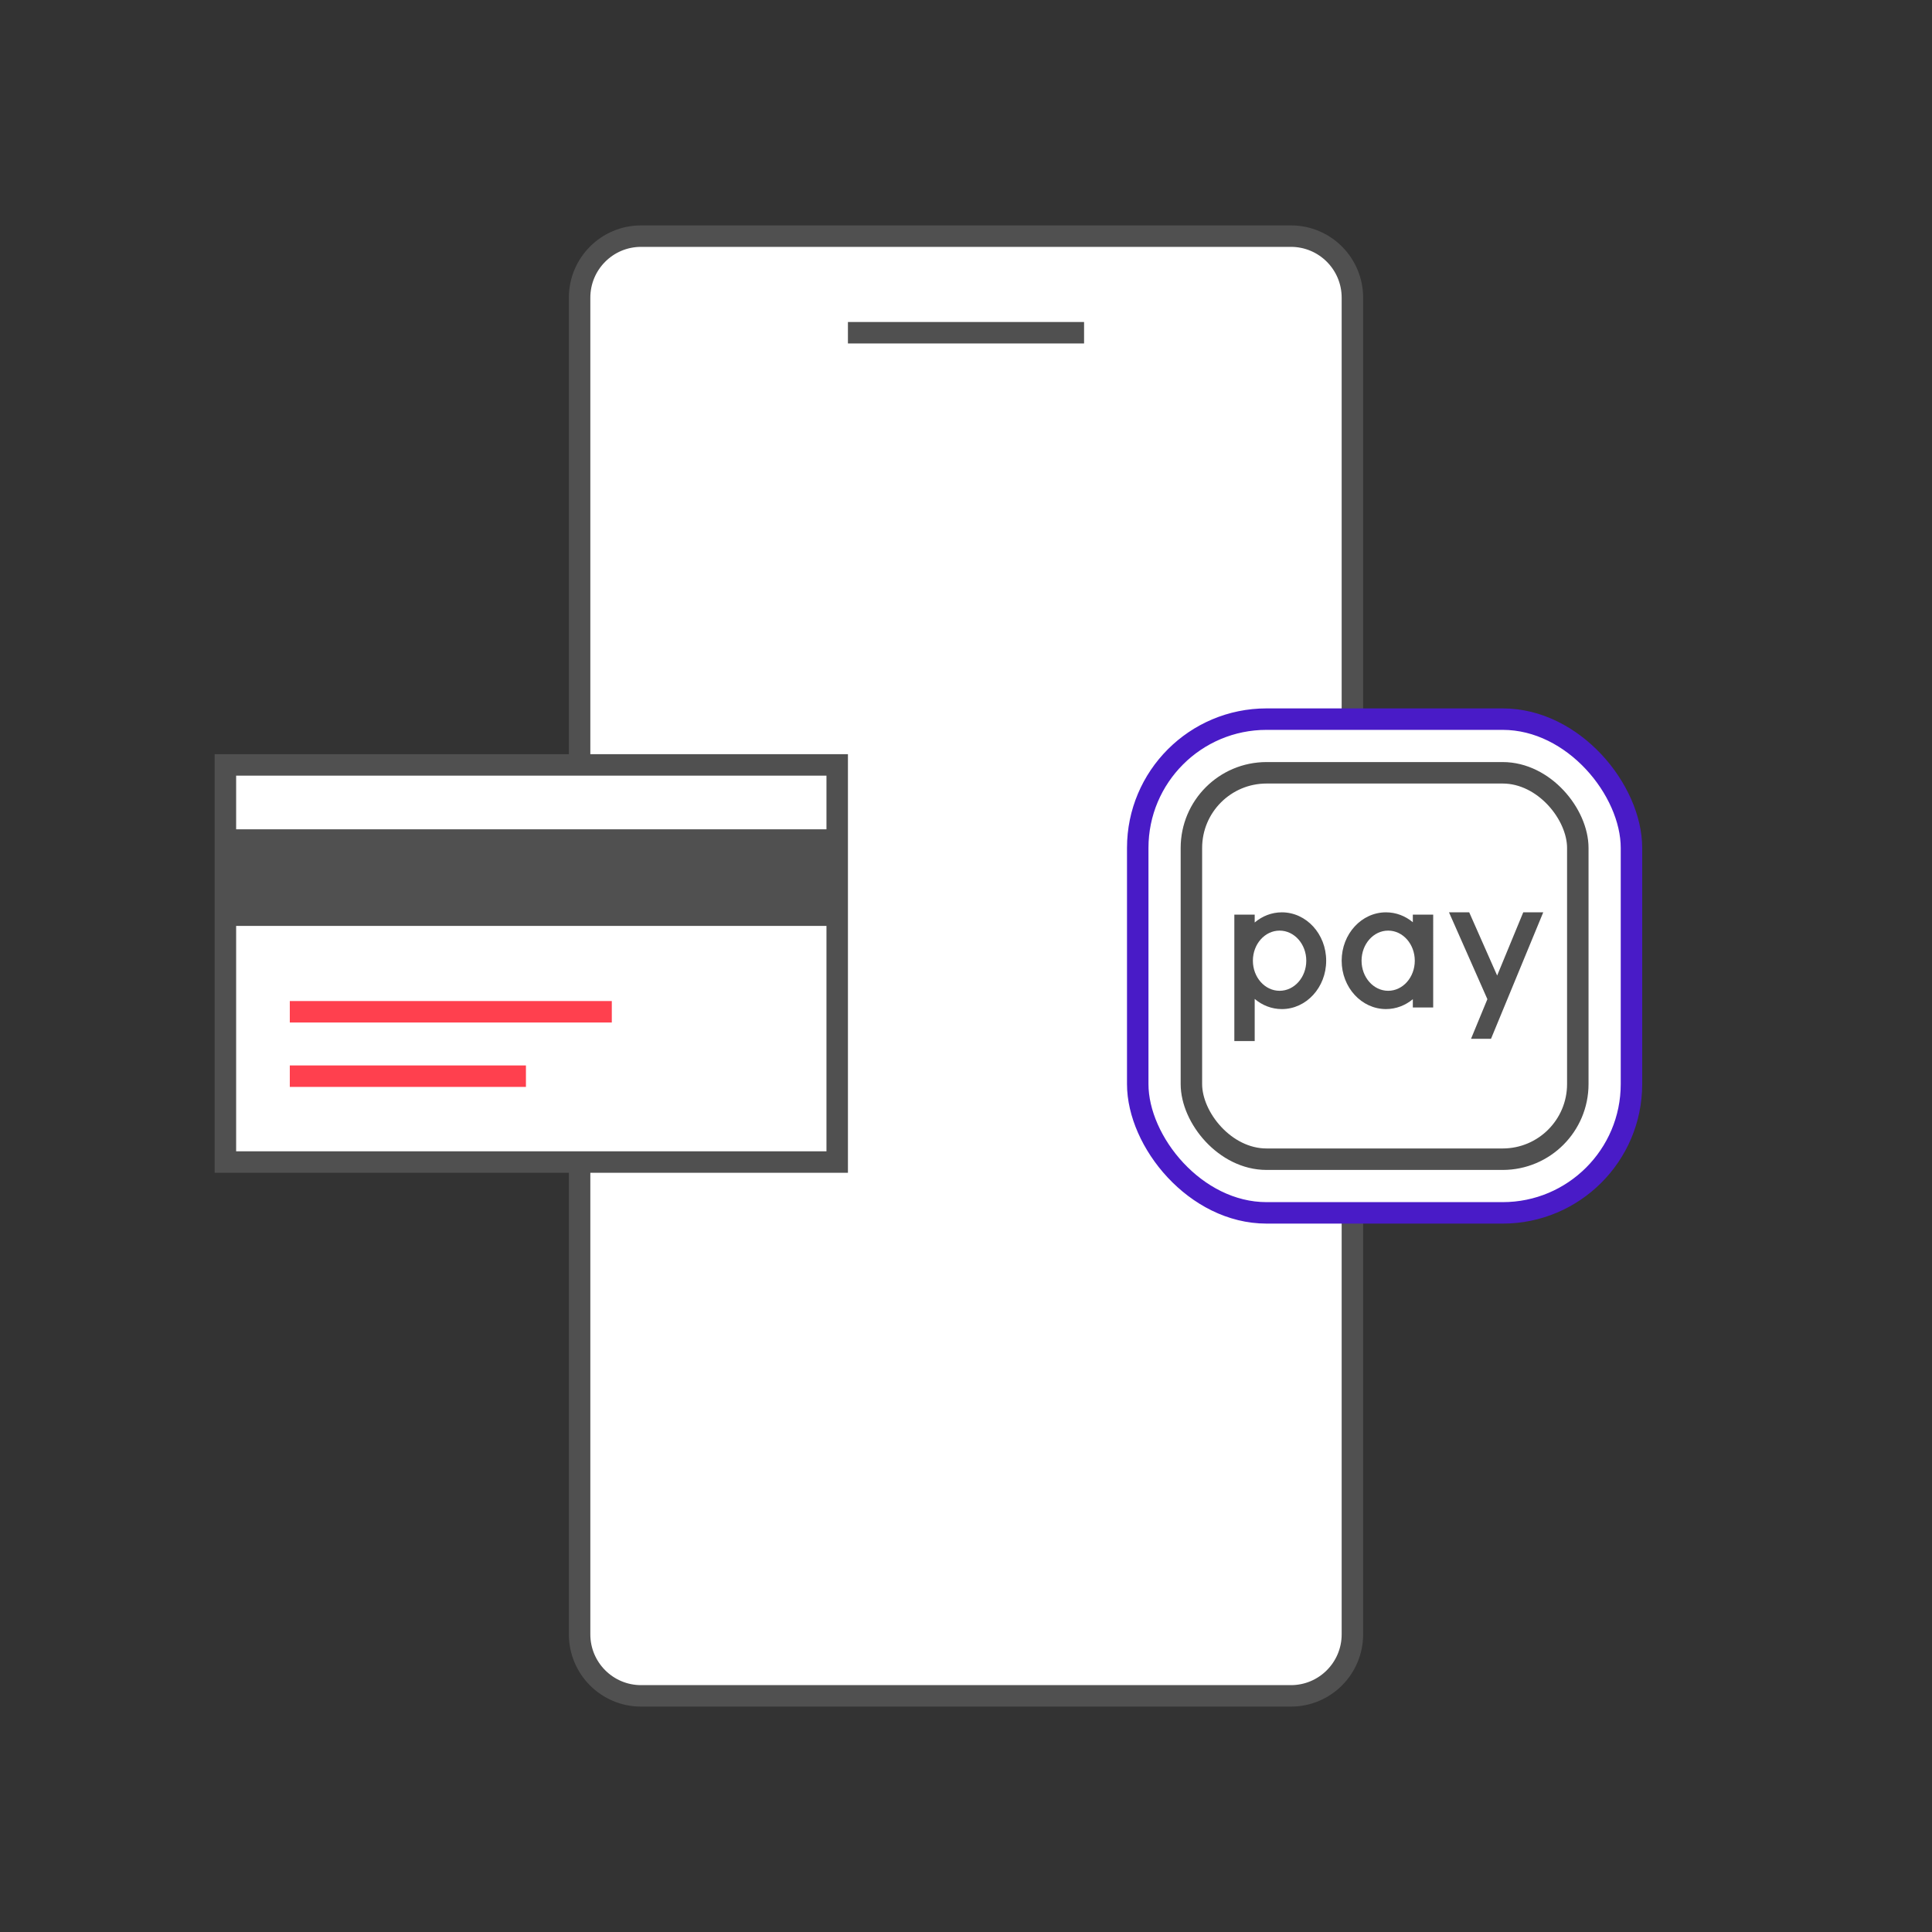 <svg xmlns="http://www.w3.org/2000/svg" xmlns:xlink="http://www.w3.org/1999/xlink" width="180" height="180" viewBox="0 0 180 180">
    <rect x="0" y="0" width="180" height="180" fill="#333333" stroke="none"/>
    <defs>
        <path id="nyje2cdeja" d="M26.918 0L24.486 5.889 21.883 0 20 0 23.576 8.091 22.053 11.78 23.915 11.78 28.78 0z"/>
    </defs>
    <g fill="none" fill-rule="evenodd">
        <g>
            <g>
                <g>
                    <g>
                        <g>
                            <path d="M0 0H180V180H0z" transform="translate(-3860 -393) translate(190 228) translate(3640) translate(20 61) translate(10 104)"/>
                            <g>
                                <g>
                                    <path fill="#FFF" fill-rule="nonzero" stroke="#505050" stroke-width="2" d="M67.273 1c1.581 0 3.013.641 4.05 1.679C72.358 3.716 73 5.149 73 6.732h0v124.536c0 1.583-.641 3.016-1.678 4.053-1.036 1.038-2.468 1.679-4.05 1.679h0H6.728c-1.581 0-3.013-.641-4.05-1.679C1.642 134.284 1 132.851 1 131.268h0V6.732c0-1.583.641-3.016 1.678-4.053C3.714 1.64 5.146 1 6.728 1h0z" transform="translate(-3860 -393) translate(190 228) translate(3640) translate(20 61) translate(10 104) translate(20 21) translate(33)"/>
                                    <path fill="#505050" d="M26 9H48V11H26z" transform="translate(-3860 -393) translate(190 228) translate(3640) translate(20 61) translate(10 104) translate(20 21) translate(33)"/>
                                </g>
                                <g class="survey_icon_item1101">
                                    <path fill="#FFF" stroke="#505050" stroke-width="2" d="M1 1.265H58V38.265H1z" transform="translate(-3860 -393) translate(190 228) translate(3640) translate(20 61) translate(10 104) translate(20 21) translate(0 49)"/>
                                    <path fill="#505050" d="M1 7.265H58V16.265H1z" transform="translate(-3860 -393) translate(190 228) translate(3640) translate(20 61) translate(10 104) translate(20 21) translate(0 49)"/>
                                    <path fill="#FF404E" d="M7 23.265H37V25.265H7zM7 29.265H29V31.265H7z" transform="translate(-3860 -393) translate(190 228) translate(3640) translate(20 61) translate(10 104) translate(20 21) translate(0 49)"/>
                                </g>
                                <g class="survey_icon_item1102" transform="translate(-3860 -393) translate(190 228) translate(3640) translate(20 61) translate(10 104) translate(20 21) translate(85 45)">
                                    <rect width="46" height="46" x="1" y="1" fill="#FFF" stroke="#491BC7" stroke-width="2" rx="12"/>
                                    <rect width="36" height="36" x="6" y="6" fill="#FFF" stroke="#505050" stroke-width="2" rx="7"/>
                                    <g transform="translate(10 19)">
                                        <path fill="#505050" d="M14.333 7.31c-1.37 0-2.48-1.255-2.48-2.803 0-1.549 1.11-2.804 2.48-2.804 1.369 0 2.479 1.255 2.479 2.804 0 1.548-1.11 2.803-2.48 2.803zM16.63.215v.706C15.936.344 15.07 0 14.13 0 11.848 0 10 2.018 10 4.507s1.849 4.506 4.13 4.506c.94 0 1.806-.343 2.5-.92v.771h1.897V.215H16.63zM4.216 7.31c-1.373 0-2.487-1.255-2.487-2.803 0-1.549 1.114-2.804 2.487-2.804 1.374 0 2.487 1.255 2.487 2.804 0 1.548-1.113 2.803-2.487 2.803M4.427 0c-.953 0-1.83.354-2.53.947V.215H0v11.78h1.897V8.068c.7.592 1.577.946 2.53.946 2.28 0 4.13-2.017 4.13-4.506C8.557 2.017 6.707 0 4.427 0"/>
                                        <use fill="#505050" xlink:href="#nyje2cdeja"/>
                                    </g>
                                </g>
                            </g>
                        </g>
                    </g>
                </g>
            </g>
        </g>
    </g>
</svg>
